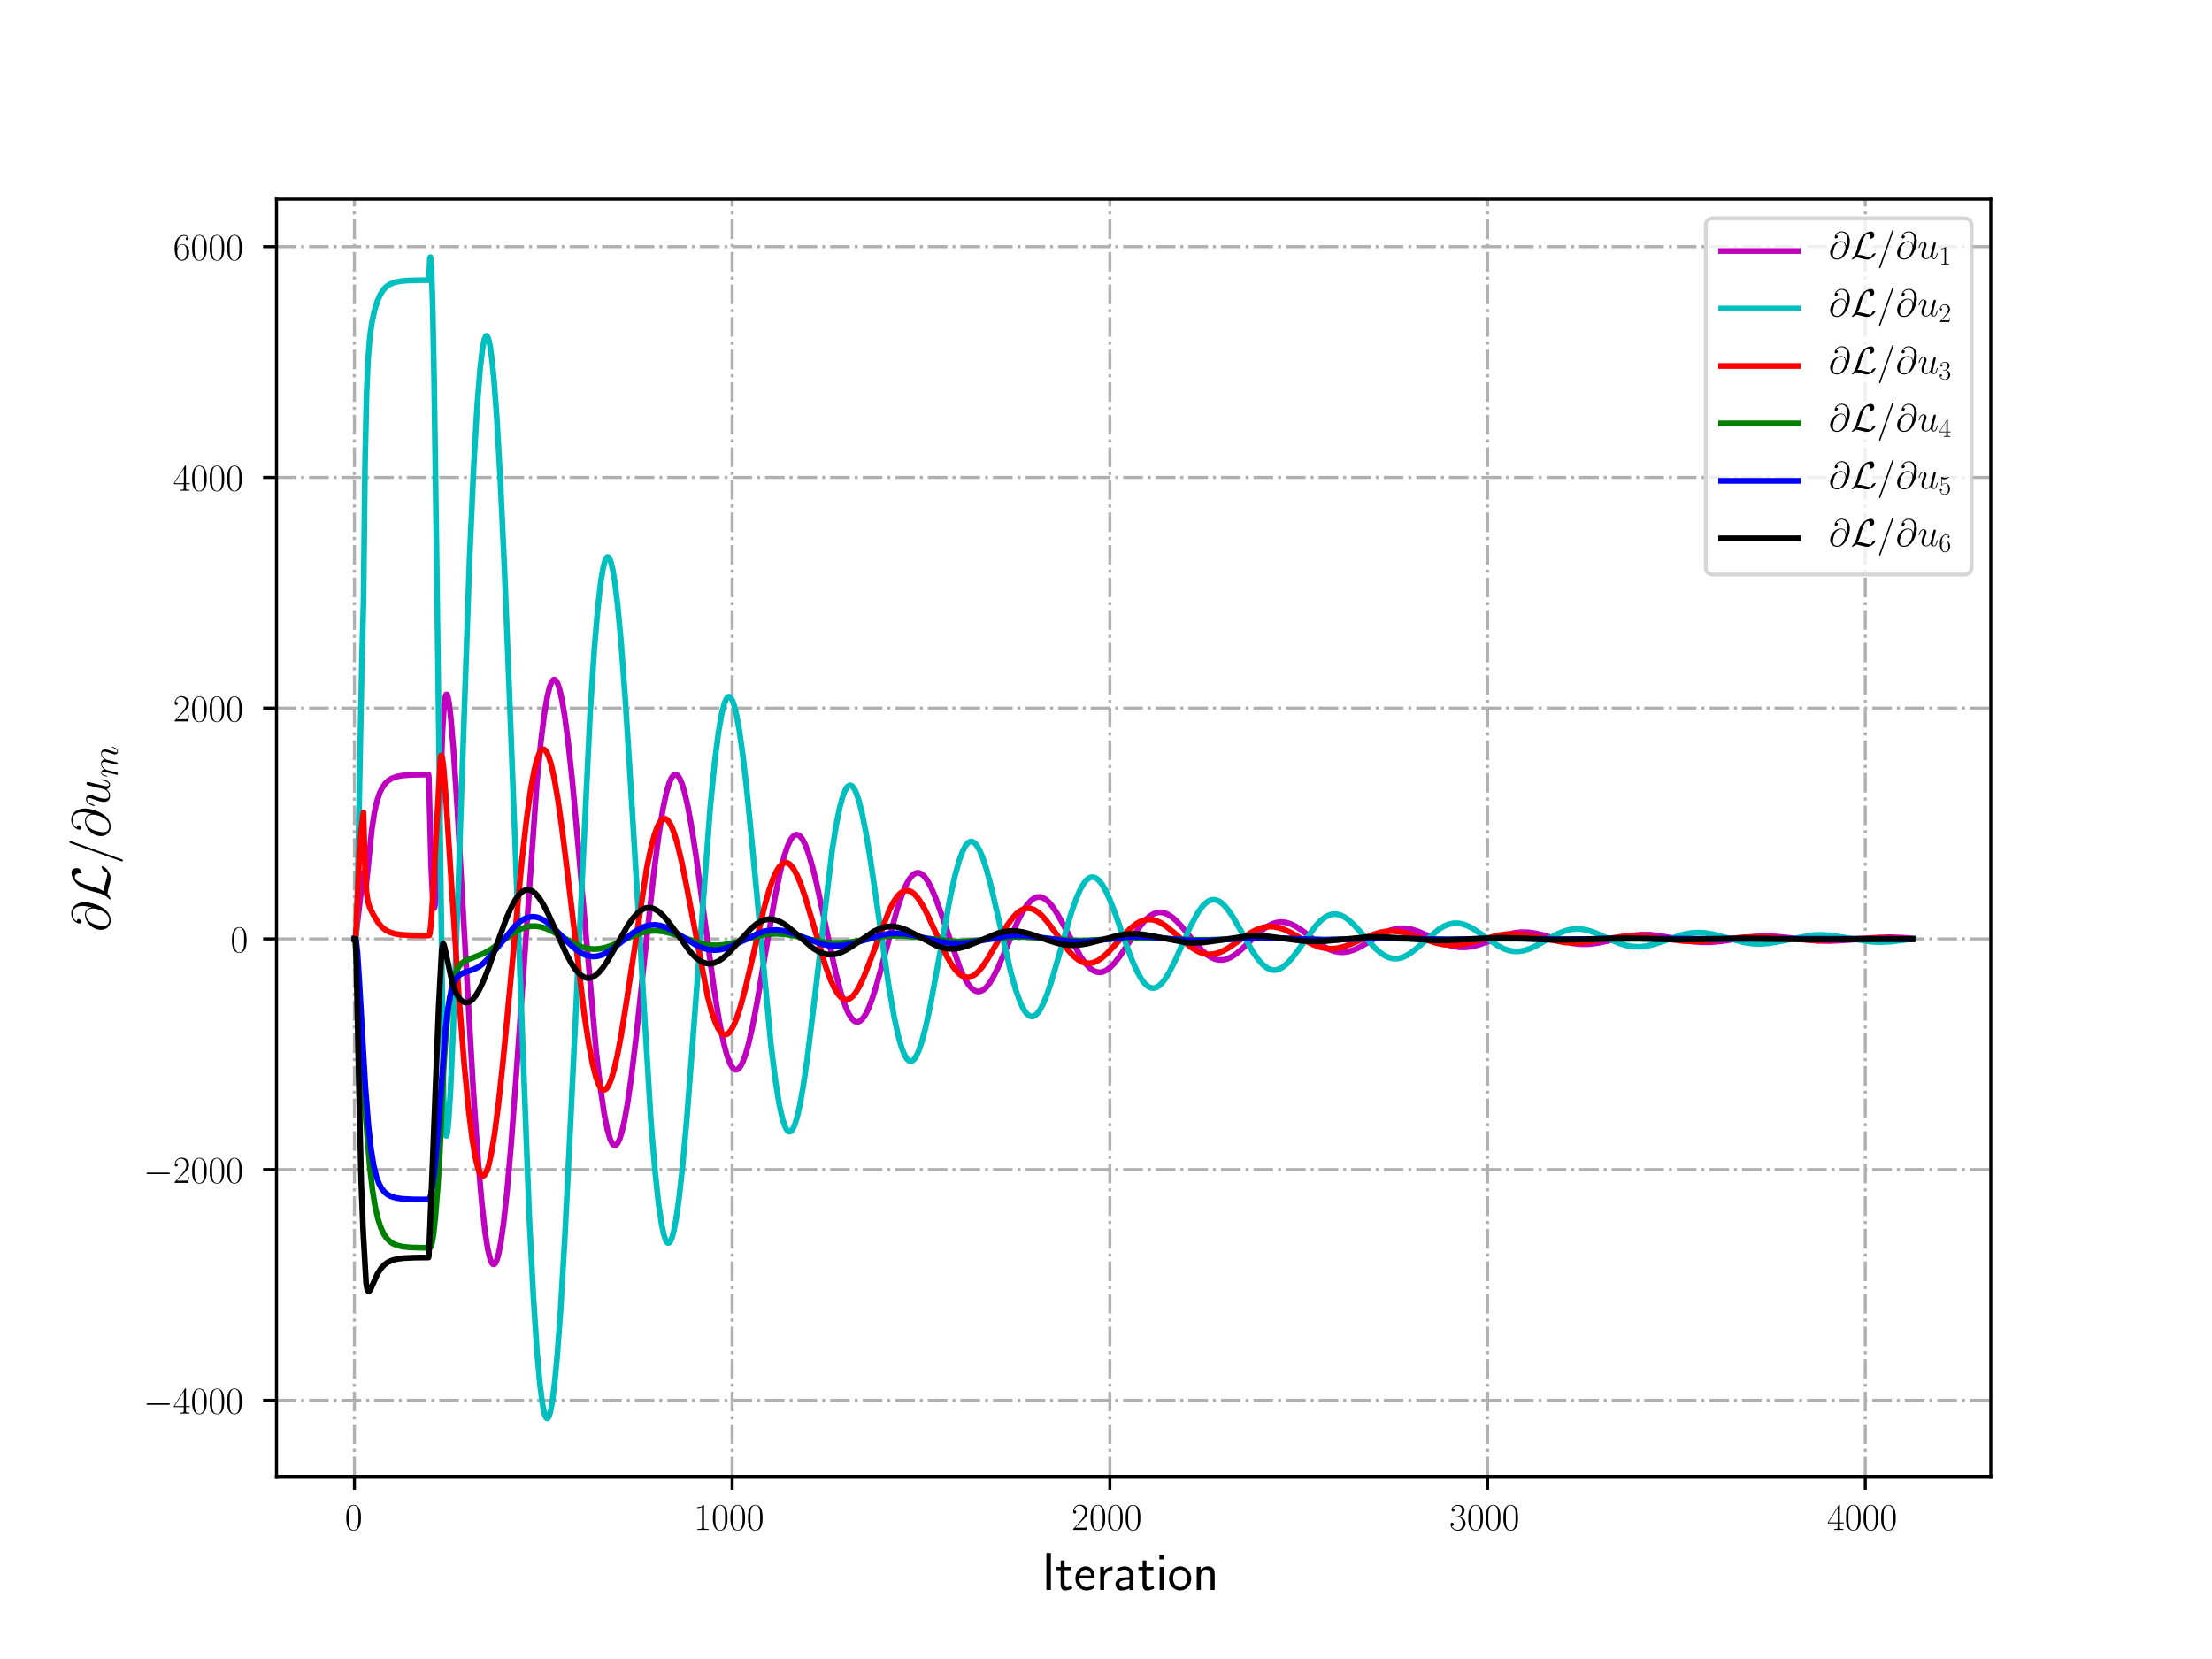 <?xml version="1.0" encoding="utf-8" standalone="no"?>
<!DOCTYPE svg PUBLIC "-//W3C//DTD SVG 1.1//EN"
  "http://www.w3.org/Graphics/SVG/1.1/DTD/svg11.dtd">
<!-- Created with matplotlib (http://matplotlib.org/) -->
<svg height="432pt" version="1.1" viewBox="0 0 576 432" width="576pt" xmlns="http://www.w3.org/2000/svg" xmlns:xlink="http://www.w3.org/1999/xlink">
 <defs>
  <style type="text/css">
*{stroke-linecap:butt;stroke-linejoin:round;}
  </style>
 </defs>
 <g id="figure_1">
  <g id="patch_1">
   <path d="M 0 432 
L 576 432 
L 576 0 
L 0 0 
z
" style="fill:#ffffff;"/>
  </g>
  <g id="axes_1">
   <g id="patch_2">
    <path d="M 72 384.48 
L 518.4 384.48 
L 518.4 51.84 
L 72 51.84 
z
" style="fill:#ffffff;"/>
   </g>
   <g id="matplotlib.axis_1">
    <g id="xtick_1">
     <g id="line2d_1">
      <path clip-path="url(#p5712a70a93)" d="M 92.291 384.48 
L 92.291 51.84 
" style="fill:none;stroke:#b0b0b0;stroke-dasharray:5.12,1.28,0.8,1.28;stroke-dashoffset:0;stroke-width:0.8;"/>
     </g>
     <g id="line2d_2">
      <defs>
       <path d="M 0 0 
L 0 3.5 
" id="mac877d0d52" style="stroke:#000000;stroke-width:0.8;"/>
      </defs>
      <g>
       <use style="stroke:#000000;stroke-width:0.8;" x="92.291" xlink:href="#mac877d0d52" y="384.48"/>
      </g>
     </g>
     <g id="text_1">
      <!-- $0$ -->
      <defs>
       <path d="M 42 31.641 
C 42 37.75 41.906 48.125 37.703 56.109 
C 34 63.109 28.094 65.594 22.906 65.594 
C 18.094 65.594 12 63.406 8.203 56.203 
C 4.203 48.719 3.797 39.438 3.797 31.641 
C 3.797 25.953 3.906 17.281 7 9.672 
C 11.297 -0.609 19 -2 22.906 -2 
C 27.5 -2 34.5 -0.109 38.594 9.375 
C 41.594 16.281 42 24.359 42 31.641 
z
M 22.906 -0.406 
C 16.5 -0.406 12.703 5.078 11.297 12.688 
C 10.203 18.562 10.203 27.156 10.203 32.75 
C 10.203 40.438 10.203 46.828 11.5 52.922 
C 13.406 61.391 19 64 22.906 64 
C 27 64 32.297 61.297 34.203 53.125 
C 35.5 47.438 35.594 40.734 35.594 32.75 
C 35.594 26.25 35.594 18.266 34.406 12.375 
C 32.297 1.484 26.406 -0.406 22.906 -0.406 
z
" id="CMR17-48"/>
      </defs>
      <g transform="translate(89.8 398.398)scale(0.1 -0.1)">
       <use transform="scale(0.996)" xlink:href="#CMR17-48"/>
      </g>
     </g>
    </g>
    <g id="xtick_2">
     <g id="line2d_3">
      <path clip-path="url(#p5712a70a93)" d="M 190.647 384.48 
L 190.647 51.84 
" style="fill:none;stroke:#b0b0b0;stroke-dasharray:5.12,1.28,0.8,1.28;stroke-dashoffset:0;stroke-width:0.8;"/>
     </g>
     <g id="line2d_4">
      <g>
       <use style="stroke:#000000;stroke-width:0.8;" x="190.647" xlink:href="#mac877d0d52" y="384.48"/>
      </g>
     </g>
     <g id="text_2">
      <!-- $1000$ -->
      <defs>
       <path d="M 26.594 63.406 
C 26.594 65.5 26.5 65.5 25.094 65.5 
C 21.203 61.188 15.297 59.797 9.703 59.797 
C 9.406 59.797 8.906 59.797 8.797 59.5 
C 8.703 59.297 8.703 59.094 8.703 57 
C 11.797 57 17 57.594 21 59.984 
L 21 7.203 
C 21 3.688 20.797 2.5 12.203 2.5 
L 9.203 2.5 
L 9.203 0 
C 14 0 19 0 23.797 0 
C 28.594 0 33.594 0 38.406 0 
L 38.406 2.5 
L 35.406 2.5 
C 26.797 2.5 26.594 3.594 26.594 7.156 
z
" id="CMR17-49"/>
      </defs>
      <g transform="translate(180.685 398.398)scale(0.1 -0.1)">
       <use transform="scale(0.996)" xlink:href="#CMR17-49"/>
       <use transform="translate(45.69 0)scale(0.996)" xlink:href="#CMR17-48"/>
       <use transform="translate(91.381 0)scale(0.996)" xlink:href="#CMR17-48"/>
       <use transform="translate(137.071 0)scale(0.996)" xlink:href="#CMR17-48"/>
      </g>
     </g>
    </g>
    <g id="xtick_3">
     <g id="line2d_5">
      <path clip-path="url(#p5712a70a93)" d="M 289.004 384.48 
L 289.004 51.84 
" style="fill:none;stroke:#b0b0b0;stroke-dasharray:5.12,1.28,0.8,1.28;stroke-dashoffset:0;stroke-width:0.8;"/>
     </g>
     <g id="line2d_6">
      <g>
       <use style="stroke:#000000;stroke-width:0.8;" x="289.004" xlink:href="#mac877d0d52" y="384.48"/>
      </g>
     </g>
     <g id="text_3">
      <!-- $2000$ -->
      <defs>
       <path d="M 41.703 15.453 
L 39.906 15.453 
C 38.906 8.375 38.094 7.172 37.703 6.562 
C 37.203 5.766 30 5.766 28.594 5.766 
L 9.406 5.766 
C 13 9.672 20 16.75 28.5 24.953 
C 34.594 30.734 41.703 37.531 41.703 47.422 
C 41.703 59.219 32.297 66 21.797 66 
C 10.797 66 4.094 56.312 4.094 47.344 
C 4.094 43.438 7 42.938 8.203 42.938 
C 9.203 42.938 12.203 43.547 12.203 47.031 
C 12.203 50.109 9.594 51 8.203 51 
C 7.594 51 7 50.906 6.594 50.703 
C 8.5 59.219 14.297 63.406 20.406 63.406 
C 29.094 63.406 34.797 56.516 34.797 47.422 
C 34.797 38.734 29.703 31.25 24 24.75 
L 4.094 2.281 
L 4.094 0 
L 39.297 0 
z
" id="CMR17-50"/>
      </defs>
      <g transform="translate(279.041 398.398)scale(0.1 -0.1)">
       <use transform="scale(0.996)" xlink:href="#CMR17-50"/>
       <use transform="translate(45.69 0)scale(0.996)" xlink:href="#CMR17-48"/>
       <use transform="translate(91.381 0)scale(0.996)" xlink:href="#CMR17-48"/>
       <use transform="translate(137.071 0)scale(0.996)" xlink:href="#CMR17-48"/>
      </g>
     </g>
    </g>
    <g id="xtick_4">
     <g id="line2d_7">
      <path clip-path="url(#p5712a70a93)" d="M 387.36 384.48 
L 387.36 51.84 
" style="fill:none;stroke:#b0b0b0;stroke-dasharray:5.12,1.28,0.8,1.28;stroke-dashoffset:0;stroke-width:0.8;"/>
     </g>
     <g id="line2d_8">
      <g>
       <use style="stroke:#000000;stroke-width:0.8;" x="387.36" xlink:href="#mac877d0d52" y="384.48"/>
      </g>
     </g>
     <g id="text_4">
      <!-- $3000$ -->
      <defs>
       <path d="M 22.094 33.703 
C 31 33.703 34.906 25.969 34.906 17.031 
C 34.906 5 28.5 0.391 22.703 0.391 
C 17.406 0.391 8.797 3.031 6.094 10.828 
C 6.594 10.625 7.094 10.625 7.594 10.625 
C 10 10.625 11.797 12.219 11.797 14.812 
C 11.797 17.703 9.594 19 7.594 19 
C 5.906 19 3.297 18.203 3.297 14.469 
C 3.297 5.234 12.297 -2 22.906 -2 
C 34 -2 42.5 6.719 42.5 16.953 
C 42.5 26.672 34.5 33.703 25 34.797 
C 32.594 36.375 39.906 43.062 39.906 52.016 
C 39.906 59.688 32 65.297 23 65.297 
C 13.906 65.297 5.906 59.828 5.906 52.016 
C 5.906 48.594 8.5 48 9.797 48 
C 11.906 48 13.703 49.297 13.703 51.891 
C 13.703 54.469 11.906 55.766 9.797 55.766 
C 9.406 55.766 8.906 55.766 8.5 55.578 
C 11.406 61.859 19.297 63 22.797 63 
C 26.297 63 32.906 61.328 32.906 51.875 
C 32.906 49.109 32.5 44.188 29.094 39.844 
C 26.094 36 22.703 36 19.406 35.688 
C 18.906 35.688 16.594 35.453 16.203 35.453 
C 15.5 35.359 15.094 35.266 15.094 34.5 
C 15.094 33.797 15.203 33.703 17.203 33.703 
z
" id="CMR17-51"/>
      </defs>
      <g transform="translate(377.397 398.398)scale(0.1 -0.1)">
       <use transform="scale(0.996)" xlink:href="#CMR17-51"/>
       <use transform="translate(45.69 0)scale(0.996)" xlink:href="#CMR17-48"/>
       <use transform="translate(91.381 0)scale(0.996)" xlink:href="#CMR17-48"/>
       <use transform="translate(137.071 0)scale(0.996)" xlink:href="#CMR17-48"/>
      </g>
     </g>
    </g>
    <g id="xtick_5">
     <g id="line2d_9">
      <path clip-path="url(#p5712a70a93)" d="M 485.716 384.48 
L 485.716 51.84 
" style="fill:none;stroke:#b0b0b0;stroke-dasharray:5.12,1.28,0.8,1.28;stroke-dashoffset:0;stroke-width:0.8;"/>
     </g>
     <g id="line2d_10">
      <g>
       <use style="stroke:#000000;stroke-width:0.8;" x="485.716" xlink:href="#mac877d0d52" y="384.48"/>
      </g>
     </g>
     <g id="text_5">
      <!-- $4000$ -->
      <defs>
       <path d="M 33.594 64.406 
C 33.594 66.5 33.5 66.5 31.703 66.5 
L 2 19.594 
L 2 17 
L 27.797 17 
L 27.797 7.141 
C 27.797 3.5 27.594 2.5 20.594 2.5 
L 18.703 2.5 
L 18.703 0 
C 21.906 0 27.297 0 30.703 0 
C 34.094 0 39.5 0 42.703 0 
L 42.703 2.5 
L 40.797 2.5 
C 33.797 2.5 33.594 3.5 33.594 7.141 
L 33.594 17 
L 43.797 17 
L 43.797 19.594 
L 33.594 19.594 
z
M 28.094 57.859 
L 28.094 19.594 
L 4 19.594 
z
" id="CMR17-52"/>
      </defs>
      <g transform="translate(475.754 398.398)scale(0.1 -0.1)">
       <use transform="scale(0.996)" xlink:href="#CMR17-52"/>
       <use transform="translate(45.69 0)scale(0.996)" xlink:href="#CMR17-48"/>
       <use transform="translate(91.381 0)scale(0.996)" xlink:href="#CMR17-48"/>
       <use transform="translate(137.071 0)scale(0.996)" xlink:href="#CMR17-48"/>
      </g>
     </g>
    </g>
    <g id="text_6">
     <!-- Iteration -->
     <defs>
      <path d="M 17.094 69 
L 8.703 69 
L 8.703 0 
L 17.094 0 
z
" id="CMSS17-73"/>
      <path d="M 16.703 37 
L 29.703 37 
L 29.703 42.766 
L 16.703 42.766 
L 16.703 55 
L 9.594 55 
L 9.594 42.766 
L 1.703 42.766 
L 1.703 37 
L 9.406 37 
L 9.406 11.703 
C 9.406 6 10.703 -1 17.297 -1 
C 22.297 -1 26.906 0.391 31.297 2.688 
L 29.703 8.562 
C 27.297 6.469 24.406 5.266 21.297 5.266 
C 16.906 5.266 16.703 10.875 16.703 13.375 
z
" id="CMSS17-116"/>
      <path d="M 39.094 21.516 
C 39.094 24.844 38.906 31.297 35.703 36.641 
C 32.203 42.391 26.5 44 22.203 44 
C 11.797 44 3 34.188 3 21.484 
C 3 9.094 12.094 -1 23.594 -1 
C 28.094 -1 33.594 0.297 38.594 3.875 
C 38.594 4.281 38.406 6.469 38.297 6.562 
C 38.297 6.766 38 9.844 38 10.25 
C 33.203 6.359 27.703 5.078 23.703 5.078 
C 17.297 5.078 10.406 10.422 10.094 21.516 
z
M 10.906 27 
C 12.203 32.562 16.594 37.828 22.203 37.828 
C 23.703 37.828 30.703 37.828 32.5 27 
z
" id="CMSS17-101"/>
      <path d="M 14.906 21.297 
C 14.906 30.703 21.797 37 30.594 37 
L 30.594 43.578 
C 24.203 43.578 18.203 40.391 14.594 35.203 
L 14.594 43.094 
L 7.5 43.094 
L 7.5 0 
L 14.906 0 
z
" id="CMSS17-114"/>
      <path d="M 37.594 27.984 
C 37.594 37.375 30.906 43.875 21.906 43.875 
C 17.5 43.875 12.703 43.078 7.203 39.891 
L 7.797 33.359 
C 10.297 35.125 14.594 38 21.797 38 
C 26.906 38 30 34.062 30 27.844 
L 30 24 
C 14 24 4 19.344 4 11.344 
C 4 7.203 6.5 -1 14.797 -1 
C 16.297 -1 24.406 -1 30.203 3.391 
L 30.203 -0.297 
L 37.594 -0.297 
z
M 30 12.75 
C 30 10.953 30 8.562 27 6.781 
C 24.406 5.078 21.094 5.078 19.703 5.078 
C 14.703 5.078 11.297 7.984 11.297 11.625 
C 11.297 18.922 26.906 18.922 30 18.922 
z
" id="CMSS17-97"/>
      <path d="M 15.297 65.359 
L 6.906 65.359 
L 6.906 57 
L 15.297 57 
z
M 14.797 42.797 
L 7.406 42.797 
L 7.406 0 
L 14.797 0 
z
" id="CMSS17-105"/>
      <path d="M 44.203 21.188 
C 44.203 34 34.703 44 23.5 44 
C 12 44 2.703 33.703 2.703 21.188 
C 2.703 8.5 12.297 -1 23.406 -1 
C 34.797 -1 44.203 8.797 44.203 21.188 
z
M 23.5 5.266 
C 16.406 5.266 10.297 11.078 10.297 22 
C 10.297 33.609 17.406 37.922 23.406 37.922 
C 29.906 37.922 36.594 33.219 36.594 22 
C 36.594 10.672 30.094 5.266 23.5 5.266 
z
" id="CMSS17-111"/>
      <path d="M 40.906 29.328 
C 40.906 35.672 39.406 44 28.094 44 
C 21.703 44 17.5 40.719 14.703 37.328 
L 14.703 43.094 
L 7.406 43.094 
L 7.406 0 
L 15 0 
L 15 24.359 
C 15 30.688 17.406 37.938 24.203 37.938 
C 33 37.938 33.297 32 33.297 28.578 
L 33.297 0 
L 40.906 0 
z
" id="CMSS17-110"/>
     </defs>
     <g transform="translate(271.264 414.022)scale(0.14 -0.14)">
      <use transform="scale(0.996)" xlink:href="#CMSS17-73"/>
      <use transform="translate(25.784 0)scale(0.996)" xlink:href="#CMSS17-116"/>
      <use transform="translate(59.615 0)scale(0.996)" xlink:href="#CMSS17-101"/>
      <use transform="translate(101.254 0)scale(0.996)" xlink:href="#CMSS17-114"/>
      <use transform="translate(133.164 0)scale(0.996)" xlink:href="#CMSS17-97"/>
      <use transform="translate(178.086 0)scale(0.996)" xlink:href="#CMSS17-116"/>
      <use transform="translate(211.918 0)scale(0.996)" xlink:href="#CMSS17-105"/>
      <use transform="translate(234.098 0)scale(0.996)" xlink:href="#CMSS17-111"/>
      <use transform="translate(280.942 0)scale(0.996)" xlink:href="#CMSS17-110"/>
     </g>
    </g>
   </g>
   <g id="matplotlib.axis_2">
    <g id="ytick_1">
     <g id="line2d_11">
      <path clip-path="url(#p5712a70a93)" d="M 72 364.647 
L 518.4 364.647 
" style="fill:none;stroke:#b0b0b0;stroke-dasharray:5.12,1.28,0.8,1.28;stroke-dashoffset:0;stroke-width:0.8;"/>
     </g>
     <g id="line2d_12">
      <defs>
       <path d="M 0 0 
L -3.5 0 
" id="mff1e21b738" style="stroke:#000000;stroke-width:0.8;"/>
      </defs>
      <g>
       <use style="stroke:#000000;stroke-width:0.8;" x="72" xlink:href="#mff1e21b738" y="364.647"/>
      </g>
     </g>
     <g id="text_7">
      <!-- $-4000$ -->
      <defs>
       <path d="M 65.906 23 
C 67.594 23 69.406 23 69.406 25 
C 69.406 27 67.594 27 65.906 27 
L 11.797 27 
C 10.094 27 8.297 27 8.297 25 
C 8.297 23 10.094 23 11.797 23 
z
" id="CMSY10-0"/>
      </defs>
      <g transform="translate(37.326 368.106)scale(0.1 -0.1)">
       <use transform="scale(0.996)" xlink:href="#CMSY10-0"/>
       <use transform="translate(77.487 0)scale(0.996)" xlink:href="#CMR17-52"/>
       <use transform="translate(123.178 0)scale(0.996)" xlink:href="#CMR17-48"/>
       <use transform="translate(168.868 0)scale(0.996)" xlink:href="#CMR17-48"/>
       <use transform="translate(214.559 0)scale(0.996)" xlink:href="#CMR17-48"/>
      </g>
     </g>
    </g>
    <g id="ytick_2">
     <g id="line2d_13">
      <path clip-path="url(#p5712a70a93)" d="M 72 304.565 
L 518.4 304.565 
" style="fill:none;stroke:#b0b0b0;stroke-dasharray:5.12,1.28,0.8,1.28;stroke-dashoffset:0;stroke-width:0.8;"/>
     </g>
     <g id="line2d_14">
      <g>
       <use style="stroke:#000000;stroke-width:0.8;" x="72" xlink:href="#mff1e21b738" y="304.565"/>
      </g>
     </g>
     <g id="text_8">
      <!-- $-2000$ -->
      <g transform="translate(37.326 308.024)scale(0.1 -0.1)">
       <use transform="scale(0.996)" xlink:href="#CMSY10-0"/>
       <use transform="translate(77.487 0)scale(0.996)" xlink:href="#CMR17-50"/>
       <use transform="translate(123.178 0)scale(0.996)" xlink:href="#CMR17-48"/>
       <use transform="translate(168.868 0)scale(0.996)" xlink:href="#CMR17-48"/>
       <use transform="translate(214.559 0)scale(0.996)" xlink:href="#CMR17-48"/>
      </g>
     </g>
    </g>
    <g id="ytick_3">
     <g id="line2d_15">
      <path clip-path="url(#p5712a70a93)" d="M 72 244.483 
L 518.4 244.483 
" style="fill:none;stroke:#b0b0b0;stroke-dasharray:5.12,1.28,0.8,1.28;stroke-dashoffset:0;stroke-width:0.8;"/>
     </g>
     <g id="line2d_16">
      <g>
       <use style="stroke:#000000;stroke-width:0.8;" x="72" xlink:href="#mff1e21b738" y="244.483"/>
      </g>
     </g>
     <g id="text_9">
      <!-- $0$ -->
      <g transform="translate(60.019 247.942)scale(0.1 -0.1)">
       <use transform="scale(0.996)" xlink:href="#CMR17-48"/>
      </g>
     </g>
    </g>
    <g id="ytick_4">
     <g id="line2d_17">
      <path clip-path="url(#p5712a70a93)" d="M 72 184.401 
L 518.4 184.401 
" style="fill:none;stroke:#b0b0b0;stroke-dasharray:5.12,1.28,0.8,1.28;stroke-dashoffset:0;stroke-width:0.8;"/>
     </g>
     <g id="line2d_18">
      <g>
       <use style="stroke:#000000;stroke-width:0.8;" x="72" xlink:href="#mff1e21b738" y="184.401"/>
      </g>
     </g>
     <g id="text_10">
      <!-- $2000$ -->
      <g transform="translate(45.075 187.86)scale(0.1 -0.1)">
       <use transform="scale(0.996)" xlink:href="#CMR17-50"/>
       <use transform="translate(45.69 0)scale(0.996)" xlink:href="#CMR17-48"/>
       <use transform="translate(91.381 0)scale(0.996)" xlink:href="#CMR17-48"/>
       <use transform="translate(137.071 0)scale(0.996)" xlink:href="#CMR17-48"/>
      </g>
     </g>
    </g>
    <g id="ytick_5">
     <g id="line2d_19">
      <path clip-path="url(#p5712a70a93)" d="M 72 124.319 
L 518.4 124.319 
" style="fill:none;stroke:#b0b0b0;stroke-dasharray:5.12,1.28,0.8,1.28;stroke-dashoffset:0;stroke-width:0.8;"/>
     </g>
     <g id="line2d_20">
      <g>
       <use style="stroke:#000000;stroke-width:0.8;" x="72" xlink:href="#mff1e21b738" y="124.319"/>
      </g>
     </g>
     <g id="text_11">
      <!-- $4000$ -->
      <g transform="translate(45.075 127.778)scale(0.1 -0.1)">
       <use transform="scale(0.996)" xlink:href="#CMR17-52"/>
       <use transform="translate(45.69 0)scale(0.996)" xlink:href="#CMR17-48"/>
       <use transform="translate(91.381 0)scale(0.996)" xlink:href="#CMR17-48"/>
       <use transform="translate(137.071 0)scale(0.996)" xlink:href="#CMR17-48"/>
      </g>
     </g>
    </g>
    <g id="ytick_6">
     <g id="line2d_21">
      <path clip-path="url(#p5712a70a93)" d="M 72 64.237 
L 518.4 64.237 
" style="fill:none;stroke:#b0b0b0;stroke-dasharray:5.12,1.28,0.8,1.28;stroke-dashoffset:0;stroke-width:0.8;"/>
     </g>
     <g id="line2d_22">
      <g>
       <use style="stroke:#000000;stroke-width:0.8;" x="72" xlink:href="#mff1e21b738" y="64.237"/>
      </g>
     </g>
     <g id="text_12">
      <!-- $6000$ -->
      <defs>
       <path d="M 10.594 34 
C 10.594 57.656 21.797 63 28.297 63 
C 30.406 63 35.5 62.641 37.5 59 
C 35.906 59 32.906 59 32.906 55.516 
C 32.906 52.828 35.094 51.922 36.5 51.922 
C 37.406 51.922 40.094 52.312 40.094 55.625 
C 40.094 61.781 35.094 65.297 28.203 65.297 
C 16.297 65.297 3.797 52.969 3.797 31 
C 3.797 3.953 15.094 -2 23.094 -2 
C 32.797 -2 42 6.672 42 20.047 
C 42 32.516 33.906 41.594 23.703 41.594 
C 17.594 41.594 13.094 37.609 10.594 30.625 
z
M 23.094 0.391 
C 10.797 0.391 10.797 18.75 10.797 22.438 
C 10.797 29.625 14.203 40 23.5 40 
C 25.203 40 30.094 40 33.406 33.125 
C 35.203 29.219 35.203 25.141 35.203 20.141 
C 35.203 14.75 35.203 10.781 33.094 6.781 
C 30.906 2.672 27.703 0.391 23.094 0.391 
z
" id="CMR17-54"/>
      </defs>
      <g transform="translate(45.075 67.696)scale(0.1 -0.1)">
       <use transform="scale(0.996)" xlink:href="#CMR17-54"/>
       <use transform="translate(45.69 0)scale(0.996)" xlink:href="#CMR17-48"/>
       <use transform="translate(91.381 0)scale(0.996)" xlink:href="#CMR17-48"/>
       <use transform="translate(137.071 0)scale(0.996)" xlink:href="#CMR17-48"/>
      </g>
     </g>
    </g>
    <g id="text_13">
     <!-- $\partial \mathcal{L}/ \partial u_{m}$ -->
     <defs>
      <path d="M 45.406 33.516 
C 44.797 39.125 41.297 45.859 32.297 45.859 
C 18.203 45.859 3.797 31.516 3.797 15.562 
C 3.797 9.438 8 -2.094 21.594 -2.094 
C 45.203 -2.094 55.297 32.297 55.297 46 
C 55.297 60.406 47.203 71.5 34.406 71.5 
C 19.906 71.5 15.594 58.797 15.594 56.094 
C 15.594 55.203 16.203 53 19 53 
C 22.5 53 24 56.203 24 57.906 
C 24 61 20.906 61 19.594 61 
C 23.703 68.406 31.297 69.094 34 69.094 
C 42.797 69.094 48.406 62.109 48.406 50.969 
C 48.406 44.578 46.5 37.188 45.5 33.516 
z
M 21.906 0.594 
C 12.5 0.594 10.906 8.031 10.906 12.25 
C 10.906 16.656 13.703 27 15.203 30.703 
C 16.5 33.719 22.203 43.859 32.594 43.859 
C 41.703 43.859 43.797 35.922 43.797 30.516 
C 43.797 23.078 37.297 0.594 21.906 0.594 
z
" id="CMMI12-64"/>
      <path d="M 18 9.531 
C 23.406 17.984 25.094 24.406 26.406 29.734 
C 29.906 43.594 33.703 55.656 39.906 62.578 
C 41.094 63.906 41.906 64.797 45.094 64.797 
C 52 64.797 52.203 57.875 52.203 56.453 
C 52.203 54.656 51.703 53.234 51.703 52.734 
C 51.703 52.031 52.297 52.031 52.406 52.031 
C 54 52.031 56.703 53.141 59.203 54.953 
C 61 56.359 61.906 57.359 61.906 61.469 
C 61.906 66.891 59.094 71 53.5 71 
C 50.297 71 41.5 70.203 31.703 60.25 
C 23.703 52.016 19 33.938 17.094 26.406 
C 15.297 19.5 14.5 16.375 11.5 10.344 
C 10.797 9.156 8.203 4.734 6.797 3.422 
C 4.094 0.922 3.094 -0.891 3.094 -1.391 
C 3.094 -1.594 3.297 -2 4 -2 
C 4.406 -2 6.5 -1.594 9.094 0.078 
C 10.797 1.062 11 1.25 13.297 3.609 
C 18.297 3.609 21.797 2.703 28.094 0.906 
C 33.203 -0.5 38.297 -2 43.406 -2 
C 51.5 -2 59.703 4.125 62.906 8.531 
C 64.906 11.234 65.5 13.75 65.5 14.047 
C 65.5 14.75 64.906 14.75 64.797 14.75 
C 63.203 14.75 60.797 13.656 59.094 12.438 
C 56.406 10.734 56.203 10.141 55.594 8.422 
C 55.094 6.812 54.5 6.016 54.094 5.406 
C 53.297 4.203 53.203 4.203 51.703 4.203 
C 46.906 4.203 41.906 5.719 35.297 7.516 
C 32.5 8.312 27 9.938 22 9.938 
C 20.703 9.938 19.297 9.828 18 9.531 
z
" id="CMSY10-76"/>
      <path d="M 42.906 71.281 
C 42.906 71.391 43.5 72.906 43.5 73.094 
C 43.5 74.297 42.5 75 41.703 75 
C 41.203 75 40.297 75 39.5 72.797 
L 6 -21.297 
C 6 -21.406 5.406 -22.891 5.406 -23.094 
C 5.406 -24.297 6.406 -25 7.203 -25 
C 7.797 -25 8.703 -24.891 9.406 -22.797 
z
" id="CMMI12-61"/>
      <path d="M 34.094 5.781 
C 35.406 0.203 40.203 -1 42.594 -1 
C 45.797 -1 48.203 1.094 49.797 4.484 
C 51.5 8.078 52.797 13.969 52.797 14.266 
C 52.797 14.766 52.406 15.172 51.797 15.172 
C 50.906 15.172 50.797 14.672 50.406 13.172 
C 48.594 6.281 46.797 1 42.797 1 
C 39.797 1 39.797 4.297 39.797 5.594 
C 39.797 7.891 40.094 8.875 41.094 13.078 
C 41.797 15.766 42.5 18.453 43.094 21.25 
L 47.203 37.516 
C 47.906 40.016 47.906 40.219 47.906 40.516 
C 47.906 42.016 46.703 43.016 45.203 43.016 
C 42.297 43.016 41.594 40.516 41 38.016 
C 40 34.125 34.594 12.672 33.906 9.188 
C 33.797 9.188 29.906 1 22.594 1 
C 17.406 1 16.406 5.484 16.406 9.188 
C 16.406 14.875 19.203 22.844 21.797 29.531 
C 23 32.734 23.5 34.031 23.5 36.016 
C 23.5 40.312 20.406 44 15.594 44 
C 6.406 44 2.703 29.531 2.703 28.734 
C 2.703 28.344 3.094 27.844 3.797 27.844 
C 4.703 27.844 4.797 28.234 5.203 29.625 
C 7.594 38.141 11.5 41.906 15.297 41.906 
C 16.297 41.906 17.906 41.906 17.906 38.719 
C 17.906 36.125 16.797 33.234 15.297 29.438 
C 10.906 17.562 10.406 13.766 10.406 10.781 
C 10.406 0.594 18.094 -1 22.203 -1 
C 28.594 -1 32.094 3.391 34.094 5.781 
z
" id="CMMI12-117"/>
      <path d="M 20.594 29.234 
C 20.797 29.844 23.297 34.828 27 38.016 
C 29.594 40.406 33 42.016 36.906 42.016 
C 40.906 42.016 42.297 39.016 42.297 35.031 
C 42.297 34.422 42.297 32.438 41.094 27.734 
L 38.594 17.469 
C 37.797 14.469 35.906 7.078 35.703 5.984 
C 35.297 4.484 34.703 1.891 34.703 1.5 
C 34.703 0.094 35.797 -1 37.297 -1 
C 40.297 -1 40.797 1.297 41.703 4.891 
L 47.703 28.734 
C 47.906 29.531 53.094 42.016 64.094 42.016 
C 68.094 42.016 69.5 39.016 69.5 35.031 
C 69.5 29.438 65.594 18.562 63.406 12.578 
C 62.5 10.172 62 8.875 62 7.078 
C 62 2.594 65.094 -1 69.906 -1 
C 79.203 -1 82.703 13.672 82.703 14.266 
C 82.703 14.766 82.297 15.172 81.703 15.172 
C 80.797 15.172 80.703 14.875 80.203 13.172 
C 77.906 5.188 74.203 1 70.203 1 
C 69.203 1 67.594 1 67.594 4.203 
C 67.594 6.812 68.797 10 69.203 11.094 
C 71 15.906 75.5 27.703 75.5 33.516 
C 75.5 39.5 72 44 64.406 44 
C 57.703 44 52.297 40.219 48.297 34.328 
C 48 39.719 44.703 44 37.203 44 
C 28.297 44 23.594 37.734 21.797 35.234 
C 21.5 40.906 17.406 44 13 44 
C 10.094 44 7.797 42.609 5.906 38.812 
C 4.094 35.219 2.703 29.141 2.703 28.734 
C 2.703 28.344 3.094 27.844 3.797 27.844 
C 4.594 27.844 4.703 27.938 5.297 30.234 
C 6.797 36.125 8.703 42.016 12.703 42.016 
C 15 42.016 15.797 40.406 15.797 37.422 
C 15.797 35.219 14.797 31.328 14.094 28.234 
L 11.297 17.469 
C 10.906 15.562 9.797 11.078 9.297 9.281 
C 8.594 6.688 7.5 2 7.5 1.5 
C 7.5 0.094 8.594 -1 10.094 -1 
C 11.297 -1 12.703 -0.406 13.5 1.094 
C 13.703 1.594 14.594 5.094 15.094 7.078 
L 17.297 16.062 
z
" id="CMMI12-109"/>
     </defs>
     <g transform="translate(30.614 242.659)rotate(-90)scale(0.14 -0.14)">
      <use transform="translate(0 14.944)scale(0.996)" xlink:href="#CMMI12-64"/>
      <use transform="translate(56.916 14.944)scale(0.996)" xlink:href="#CMSY10-76"/>
      <use transform="translate(125.63 14.944)scale(0.996)" xlink:href="#CMMI12-61"/>
      <use transform="translate(174.405 14.944)scale(0.996)" xlink:href="#CMMI12-64"/>
      <use transform="translate(231.321 14.944)scale(0.996)" xlink:href="#CMMI12-117"/>
      <use transform="translate(286.841 0)scale(0.697)" xlink:href="#CMMI12-109"/>
     </g>
    </g>
   </g>
   <g id="line2d_23">
    <path clip-path="url(#p5712a70a93)" d="M 92.291 244.483 
L 92.586 244.483 
L 92.881 241.899 
L 93.668 235.175 
L 94.651 227.181 
L 94.947 231.308 
L 95.045 231.605 
L 95.143 231.525 
L 95.34 230.54 
L 95.733 226.814 
L 96.815 216.034 
L 97.504 211.516 
L 98.192 208.5 
L 98.881 206.466 
L 99.569 205.066 
L 100.356 203.974 
L 101.143 203.239 
L 102.127 202.644 
L 103.307 202.223 
L 104.782 201.946 
L 107.044 201.771 
L 111.569 201.693 
L 111.667 202.418 
L 112.257 225.286 
L 112.651 233.569 
L 112.946 236.192 
L 113.044 236.437 
L 113.142 236.386 
L 113.339 235.444 
L 113.634 232.114 
L 114.028 224.594 
L 114.618 208.162 
L 115.208 190.741 
L 115.601 184.357 
L 115.995 181.362 
L 116.191 180.837 
L 116.388 180.843 
L 116.585 181.309 
L 116.88 182.748 
L 117.372 186.754 
L 118.06 194.881 
L 119.044 209.833 
L 120.716 239.575 
L 123.175 282.819 
L 124.453 301.472 
L 125.437 312.981 
L 126.322 320.868 
L 127.011 325.254 
L 127.601 327.747 
L 128.093 328.919 
L 128.388 329.227 
L 128.683 329.239 
L 128.978 328.959 
L 129.371 328.137 
L 129.863 326.402 
L 130.453 323.322 
L 131.142 318.429 
L 132.027 310.27 
L 133.109 297.864 
L 134.486 279.188 
L 139.797 203.875 
L 140.879 192.846 
L 141.764 185.817 
L 142.551 181.228 
L 143.141 178.863 
L 143.633 177.61 
L 144.026 177.082 
L 144.321 176.961 
L 144.616 177.074 
L 144.912 177.419 
L 145.305 178.235 
L 145.797 179.811 
L 146.387 182.487 
L 147.075 186.625 
L 147.961 193.397 
L 149.043 203.549 
L 150.518 219.794 
L 155.239 273.715 
L 156.419 283.856 
L 157.403 290.429 
L 158.19 294.309 
L 158.878 296.638 
L 159.37 297.678 
L 159.763 298.133 
L 160.157 298.254 
L 160.452 298.127 
L 160.845 297.672 
L 161.337 296.652 
L 161.927 294.791 
L 162.616 291.789 
L 163.403 287.352 
L 164.386 280.497 
L 165.665 269.881 
L 167.73 250.476 
L 170.189 227.835 
L 171.566 217.216 
L 172.648 210.541 
L 173.533 206.38 
L 174.222 204.022 
L 174.812 202.639 
L 175.304 201.943 
L 175.697 201.687 
L 176.09 201.696 
L 176.484 201.967 
L 176.976 202.667 
L 177.566 204.022 
L 178.254 206.273 
L 179.041 209.662 
L 180.025 214.971 
L 181.303 223.282 
L 183.172 237.14 
L 185.926 257.471 
L 187.303 265.976 
L 188.385 271.34 
L 189.27 274.699 
L 190.057 276.835 
L 190.647 277.89 
L 191.139 278.405 
L 191.532 278.578 
L 191.926 278.539 
L 192.319 278.293 
L 192.811 277.698 
L 193.401 276.576 
L 194.09 274.736 
L 194.877 271.989 
L 195.86 267.71 
L 197.139 261.042 
L 199.106 249.375 
L 201.761 233.828 
L 203.138 227.11 
L 204.22 222.895 
L 205.106 220.271 
L 205.892 218.618 
L 206.483 217.815 
L 206.974 217.437 
L 207.466 217.322 
L 207.958 217.469 
L 208.45 217.872 
L 209.04 218.684 
L 209.728 220.06 
L 210.515 222.155 
L 211.499 225.465 
L 212.679 230.251 
L 214.449 238.482 
L 217.597 253.215 
L 218.974 258.52 
L 220.056 261.832 
L 220.941 263.88 
L 221.728 265.158 
L 222.416 265.84 
L 223.006 266.096 
L 223.498 266.079 
L 223.99 265.855 
L 224.58 265.322 
L 225.269 264.351 
L 226.056 262.811 
L 227.039 260.314 
L 228.219 256.629 
L 229.891 250.549 
L 233.629 236.684 
L 234.908 232.882 
L 235.989 230.342 
L 236.875 228.8 
L 237.662 227.866 
L 238.35 227.397 
L 238.94 227.257 
L 239.53 227.356 
L 240.12 227.689 
L 240.809 228.362 
L 241.596 229.481 
L 242.481 231.145 
L 243.563 233.672 
L 245.038 237.761 
L 250.054 252.306 
L 251.235 254.818 
L 252.218 256.422 
L 253.103 257.441 
L 253.989 258.036 
L 254.677 258.2 
L 255.366 258.104 
L 256.054 257.757 
L 256.841 257.065 
L 257.726 255.94 
L 258.71 254.312 
L 259.988 251.72 
L 261.857 247.328 
L 265.005 239.911 
L 266.382 237.262 
L 267.464 235.619 
L 268.447 234.519 
L 269.234 233.933 
L 270.021 233.617 
L 270.709 233.563 
L 271.398 233.714 
L 272.185 234.129 
L 273.07 234.885 
L 274.053 236.048 
L 275.234 237.816 
L 276.807 240.624 
L 281.43 249.172 
L 282.709 250.942 
L 283.791 252.071 
L 284.774 252.767 
L 285.659 253.108 
L 286.446 253.181 
L 287.233 253.041 
L 288.118 252.639 
L 289.102 251.911 
L 290.184 250.81 
L 291.561 249.048 
L 293.528 246.106 
L 296.577 241.559 
L 298.052 239.778 
L 299.233 238.687 
L 300.315 237.995 
L 301.298 237.642 
L 302.183 237.554 
L 303.069 237.682 
L 304.052 238.065 
L 305.134 238.753 
L 306.314 239.777 
L 307.79 241.36 
L 310.052 244.116 
L 312.806 247.28 
L 314.183 248.517 
L 315.363 249.305 
L 316.445 249.775 
L 317.429 249.98 
L 318.412 249.97 
L 319.494 249.72 
L 320.576 249.238 
L 321.855 248.41 
L 323.428 247.097 
L 326.182 244.429 
L 328.444 242.368 
L 330.018 241.234 
L 331.297 240.576 
L 332.477 240.21 
L 333.657 240.088 
L 334.838 240.209 
L 336.018 240.558 
L 337.395 241.218 
L 338.969 242.231 
L 341.526 244.187 
L 344.181 246.141 
L 345.854 247.098 
L 347.23 247.644 
L 348.509 247.924 
L 349.788 247.974 
L 351.066 247.801 
L 352.443 247.386 
L 354.017 246.672 
L 356.181 245.42 
L 360.312 242.983 
L 361.984 242.27 
L 363.459 241.866 
L 364.836 241.703 
L 366.213 241.751 
L 367.689 242.023 
L 369.361 242.566 
L 371.525 243.525 
L 376.541 245.85 
L 378.311 246.386 
L 379.983 246.658 
L 381.557 246.688 
L 383.229 246.488 
L 385.098 246.022 
L 387.458 245.186 
L 392.474 243.349 
L 394.442 242.905 
L 396.212 242.726 
L 397.982 242.767 
L 399.851 243.032 
L 402.113 243.587 
L 409.687 245.663 
L 411.752 245.873 
L 413.719 245.852 
L 415.883 245.598 
L 418.539 245.044 
L 424.932 243.616 
L 427.293 243.385 
L 429.555 243.395 
L 432.014 243.644 
L 435.259 244.221 
L 440.374 245.132 
L 443.03 245.356 
L 445.488 245.342 
L 448.242 245.098 
L 452.57 244.447 
L 456.603 243.922 
L 459.455 243.774 
L 462.307 243.852 
L 465.75 244.185 
L 473.225 244.983 
L 476.372 245.043 
L 479.716 244.879 
L 491.913 244.034 
L 495.65 244.177 
L 498.109 244.357 
L 498.109 244.357 
" style="fill:none;stroke:#bf00bf;stroke-linecap:square;stroke-width:1.5;"/>
   </g>
   <g id="line2d_24">
    <path clip-path="url(#p5712a70a93)" d="M 92.291 244.483 
L 92.389 244.483 
L 92.488 244.483 
L 92.586 245.797 
L 92.684 245.61 
L 92.881 241.097 
L 93.274 221.882 
L 94.258 171.204 
L 94.651 156.964 
L 95.045 121.2 
L 95.438 103.045 
L 95.832 93.699 
L 96.324 87.601 
L 96.815 84.102 
L 97.504 80.899 
L 98.291 78.377 
L 99.077 76.622 
L 99.864 75.419 
L 100.651 74.606 
L 101.536 74.005 
L 102.618 73.558 
L 103.995 73.249 
L 105.962 73.054 
L 109.602 72.955 
L 111.569 72.943 
L 111.667 72.58 
L 111.962 67.403 
L 112.061 66.96 
L 112.159 67.247 
L 112.356 69.974 
L 112.651 79.05 
L 113.044 99.007 
L 113.634 141.229 
L 115.503 285.651 
L 115.896 293.912 
L 116.191 295.771 
L 116.29 295.774 
L 116.487 295.022 
L 116.782 292.312 
L 117.273 284.599 
L 117.962 269.239 
L 119.044 239.131 
L 122.29 145.18 
L 123.372 120.985 
L 124.257 105.646 
L 125.044 95.787 
L 125.634 90.856 
L 126.125 88.398 
L 126.519 87.518 
L 126.716 87.44 
L 126.912 87.601 
L 127.207 88.29 
L 127.601 90.031 
L 128.093 93.5 
L 128.683 99.491 
L 129.371 108.851 
L 130.256 124.291 
L 131.338 147.578 
L 132.715 182.406 
L 137.83 317.106 
L 138.912 338.001 
L 139.797 351.466 
L 140.584 360.395 
L 141.272 365.732 
L 141.764 368.094 
L 142.158 369.108 
L 142.453 369.36 
L 142.649 369.287 
L 142.944 368.818 
L 143.338 367.532 
L 143.83 364.887 
L 144.42 360.246 
L 145.108 352.927 
L 145.993 340.78 
L 147.075 322.379 
L 148.452 294.763 
L 153.665 185.661 
L 154.747 169.216 
L 155.632 158.676 
L 156.419 151.74 
L 157.009 148.118 
L 157.501 146.157 
L 157.895 145.286 
L 158.19 145.039 
L 158.386 145.066 
L 158.681 145.393 
L 159.075 146.356 
L 159.567 148.388 
L 160.157 152 
L 160.845 157.737 
L 161.73 167.305 
L 162.812 181.855 
L 164.189 203.76 
L 169.501 292.105 
L 170.583 305.044 
L 171.468 313.291 
L 172.255 318.676 
L 172.845 321.452 
L 173.337 322.922 
L 173.73 323.543 
L 174.025 323.686 
L 174.32 323.553 
L 174.615 323.149 
L 175.009 322.194 
L 175.5 320.346 
L 176.09 317.209 
L 176.779 312.356 
L 177.664 304.413 
L 178.746 292.508 
L 180.221 273.454 
L 184.943 210.202 
L 186.123 198.305 
L 187.106 190.594 
L 187.893 186.042 
L 188.582 183.308 
L 189.074 182.087 
L 189.467 181.553 
L 189.762 181.409 
L 190.057 181.485 
L 190.352 181.777 
L 190.746 182.5 
L 191.237 183.925 
L 191.828 186.37 
L 192.516 190.177 
L 193.401 196.438 
L 194.483 205.855 
L 195.958 220.974 
L 200.778 272.299 
L 201.958 281.669 
L 202.942 287.708 
L 203.729 291.245 
L 204.417 293.342 
L 204.909 294.257 
L 205.302 294.636 
L 205.696 294.704 
L 206.089 294.463 
L 206.483 293.918 
L 206.974 292.82 
L 207.565 290.915 
L 208.253 287.93 
L 209.138 282.996 
L 210.22 275.548 
L 211.597 264.399 
L 216.712 221.246 
L 217.794 214.546 
L 218.679 210.228 
L 219.466 207.362 
L 220.154 205.648 
L 220.744 204.783 
L 221.138 204.518 
L 221.531 204.5 
L 221.925 204.728 
L 222.416 205.352 
L 223.006 206.581 
L 223.695 208.646 
L 224.482 211.772 
L 225.465 216.688 
L 226.646 223.774 
L 228.416 235.925 
L 231.465 256.976 
L 232.842 264.857 
L 233.924 269.803 
L 234.809 272.881 
L 235.596 274.821 
L 236.186 275.763 
L 236.678 276.207 
L 237.17 276.342 
L 237.563 276.229 
L 238.055 275.816 
L 238.645 274.934 
L 239.334 273.396 
L 240.12 271.016 
L 241.104 267.219 
L 242.284 261.681 
L 243.956 252.641 
L 247.399 233.76 
L 248.677 228.021 
L 249.759 224.135 
L 250.645 221.732 
L 251.431 220.233 
L 252.022 219.517 
L 252.513 219.192 
L 252.907 219.11 
L 253.103 219.128 
L 253.792 219.494 
L 254.382 220.174 
L 255.071 221.374 
L 255.857 223.243 
L 256.841 226.24 
L 258.021 230.625 
L 259.693 237.806 
L 263.234 253.249 
L 264.513 257.779 
L 265.595 260.831 
L 266.48 262.707 
L 267.267 263.864 
L 267.955 264.469 
L 268.545 264.681 
L 269.037 264.642 
L 269.627 264.342 
L 270.217 263.775 
L 270.906 262.791 
L 271.693 261.272 
L 272.676 258.854 
L 273.857 255.333 
L 275.627 249.239 
L 278.873 237.933 
L 280.25 233.996 
L 281.332 231.542 
L 282.217 230.027 
L 283.004 229.085 
L 283.692 228.586 
L 284.282 228.402 
L 284.873 228.442 
L 285.463 228.702 
L 286.151 229.274 
L 286.938 230.26 
L 287.823 231.754 
L 288.905 234.055 
L 290.282 237.554 
L 292.938 245.095 
L 294.905 250.327 
L 296.184 253.148 
L 297.265 255.029 
L 298.151 256.169 
L 298.938 256.857 
L 299.626 257.2 
L 300.315 257.298 
L 301.003 257.154 
L 301.692 256.777 
L 302.478 256.075 
L 303.364 254.968 
L 304.445 253.22 
L 305.822 250.508 
L 307.986 245.656 
L 310.052 241.09 
L 312.019 237.492 
L 313.101 236.015 
L 314.084 235.047 
L 314.871 234.549 
L 315.658 234.304 
L 316.445 234.312 
L 317.232 234.568 
L 318.019 235.059 
L 318.904 235.872 
L 319.986 237.194 
L 321.264 239.127 
L 323.133 242.398 
L 326.281 247.912 
L 327.658 249.877 
L 328.838 251.189 
L 329.821 251.972 
L 330.707 252.416 
L 331.592 252.604 
L 332.379 252.558 
L 333.264 252.272 
L 334.149 251.755 
L 335.231 250.838 
L 336.51 249.422 
L 338.182 247.19 
L 342.608 241.088 
L 343.985 239.662 
L 345.165 238.765 
L 346.149 238.276 
L 347.132 238.036 
L 348.017 238.034 
L 349.001 238.265 
L 349.984 238.725 
L 351.165 239.546 
L 352.542 240.803 
L 354.411 242.841 
L 358.05 246.869 
L 359.525 248.148 
L 360.804 248.967 
L 361.886 249.414 
L 362.968 249.623 
L 364.049 249.589 
L 365.131 249.323 
L 366.312 248.791 
L 367.689 247.9 
L 369.361 246.534 
L 374.77 241.902 
L 376.147 241.106 
L 377.426 240.618 
L 378.606 240.4 
L 379.786 240.412 
L 380.967 240.645 
L 382.245 241.122 
L 383.721 241.914 
L 385.688 243.241 
L 390.015 246.242 
L 391.589 247.037 
L 392.966 247.505 
L 394.245 247.724 
L 395.523 247.728 
L 396.9 247.503 
L 398.376 247.025 
L 400.146 246.201 
L 402.999 244.578 
L 405.753 243.1 
L 407.523 242.397 
L 409.097 242.011 
L 410.572 241.88 
L 412.047 241.973 
L 413.621 242.301 
L 415.49 242.938 
L 418.145 244.114 
L 421.588 245.605 
L 423.555 246.207 
L 425.227 246.493 
L 426.899 246.549 
L 428.571 246.38 
L 430.44 245.96 
L 432.899 245.154 
L 438.013 243.409 
L 440.079 242.986 
L 441.948 242.834 
L 443.816 242.911 
L 445.882 243.234 
L 448.439 243.88 
L 454.242 245.428 
L 456.406 245.729 
L 458.471 245.793 
L 460.635 245.627 
L 463.094 245.208 
L 471.651 243.532 
L 474.012 243.436 
L 476.372 243.568 
L 479.225 243.965 
L 487.192 245.222 
L 489.749 245.317 
L 492.404 245.191 
L 495.749 244.79 
L 498.011 244.456 
L 498.011 244.456 
" style="fill:none;stroke:#00bfbf;stroke-linecap:square;stroke-width:1.5;"/>
   </g>
   <g id="line2d_25">
    <path clip-path="url(#p5712a70a93)" d="M 92.291 244.483 
L 92.586 244.483 
L 92.783 240.785 
L 93.57 222.489 
L 94.061 215.98 
L 94.553 212.107 
L 94.651 211.579 
L 95.045 226.349 
L 95.438 232.352 
L 95.832 234.879 
L 96.324 236.398 
L 97.209 238.176 
L 98.389 240.128 
L 99.373 241.319 
L 100.356 242.136 
L 101.438 242.715 
L 102.717 243.119 
L 104.389 243.389 
L 106.946 243.546 
L 111.765 243.592 
L 111.962 242.951 
L 112.257 240.293 
L 112.749 232.518 
L 114.716 197.018 
L 114.913 196.721 
L 115.011 196.809 
L 115.208 197.557 
L 115.503 199.92 
L 116.093 207.354 
L 117.568 230.429 
L 119.536 259.967 
L 120.913 277.459 
L 121.995 288.678 
L 122.978 296.635 
L 123.765 301.331 
L 124.453 304.169 
L 124.945 305.457 
L 125.339 306.044 
L 125.732 306.238 
L 126.027 306.129 
L 126.421 305.648 
L 126.814 304.793 
L 127.306 303.211 
L 127.994 300.087 
L 128.781 295.315 
L 129.765 287.766 
L 130.945 276.843 
L 132.715 258.054 
L 135.863 224.438 
L 137.141 213.123 
L 138.223 205.406 
L 139.109 200.587 
L 139.797 197.853 
L 140.387 196.244 
L 140.879 195.43 
L 141.272 195.125 
L 141.666 195.127 
L 142.059 195.431 
L 142.453 196.032 
L 142.944 197.191 
L 143.535 199.155 
L 144.321 202.684 
L 145.207 207.769 
L 146.289 215.323 
L 147.764 227.317 
L 152.19 264.523 
L 153.37 272.203 
L 154.354 277.269 
L 155.141 280.331 
L 155.829 282.238 
L 156.419 283.283 
L 156.911 283.733 
L 157.304 283.817 
L 157.698 283.66 
L 158.091 283.264 
L 158.583 282.442 
L 159.173 280.992 
L 159.862 278.7 
L 160.747 274.89 
L 161.829 269.109 
L 163.206 260.423 
L 168.419 226.034 
L 169.501 220.838 
L 170.386 217.503 
L 171.173 215.304 
L 171.861 214.002 
L 172.451 213.359 
L 172.943 213.159 
L 173.337 213.217 
L 173.828 213.557 
L 174.32 214.189 
L 174.91 215.316 
L 175.599 217.113 
L 176.484 220.114 
L 177.566 224.685 
L 178.943 231.575 
L 184.254 259.421 
L 185.336 263.509 
L 186.221 266.119 
L 187.008 267.827 
L 187.697 268.824 
L 188.287 269.301 
L 188.778 269.432 
L 189.27 269.322 
L 189.762 268.976 
L 190.352 268.259 
L 191.041 267.027 
L 191.828 265.134 
L 192.811 262.128 
L 193.991 257.763 
L 195.762 250.226 
L 199.008 236.283 
L 200.286 231.754 
L 201.368 228.675 
L 202.253 226.76 
L 203.04 225.554 
L 203.729 224.9 
L 204.319 224.64 
L 204.811 224.636 
L 205.401 224.88 
L 205.991 225.39 
L 206.679 226.306 
L 207.466 227.743 
L 208.45 230.062 
L 209.63 233.471 
L 211.302 239.074 
L 214.941 251.49 
L 216.22 255.012 
L 217.302 257.375 
L 218.187 258.819 
L 218.974 259.702 
L 219.662 260.155 
L 220.252 260.303 
L 220.843 260.231 
L 221.433 259.944 
L 222.121 259.347 
L 222.908 258.341 
L 223.793 256.834 
L 224.875 254.535 
L 226.351 250.798 
L 231.563 236.985 
L 232.744 234.745 
L 233.727 233.337 
L 234.613 232.464 
L 235.399 232.016 
L 236.088 231.882 
L 236.776 231.985 
L 237.465 232.32 
L 238.252 232.972 
L 239.137 234.022 
L 240.219 235.701 
L 241.497 238.129 
L 243.465 242.417 
L 246.317 248.582 
L 247.694 251.034 
L 248.776 252.562 
L 249.759 253.591 
L 250.645 254.198 
L 251.431 254.473 
L 252.218 254.5 
L 253.005 254.281 
L 253.89 253.757 
L 254.776 252.961 
L 255.857 251.665 
L 257.136 249.767 
L 259.005 246.553 
L 262.152 241.129 
L 263.529 239.193 
L 264.71 237.899 
L 265.693 237.126 
L 266.578 236.687 
L 267.464 236.498 
L 268.349 236.56 
L 269.234 236.864 
L 270.217 237.467 
L 271.299 238.416 
L 272.578 239.853 
L 274.348 242.219 
L 278.184 247.463 
L 279.561 248.944 
L 280.742 249.908 
L 281.824 250.505 
L 282.807 250.793 
L 283.791 250.834 
L 284.774 250.634 
L 285.758 250.205 
L 286.84 249.499 
L 288.118 248.399 
L 289.889 246.551 
L 294.315 241.782 
L 295.692 240.675 
L 296.872 239.982 
L 297.954 239.582 
L 299.036 239.418 
L 300.118 239.491 
L 301.2 239.79 
L 302.38 240.35 
L 303.757 241.26 
L 305.527 242.714 
L 310.052 246.605 
L 312.117 247.844 
L 313.396 248.307 
L 314.576 248.504 
L 315.756 248.476 
L 316.937 248.232 
L 318.215 247.748 
L 319.789 246.896 
L 321.953 245.431 
L 325.69 242.874 
L 327.363 242.017 
L 328.838 241.514 
L 330.215 241.289 
L 331.493 241.299 
L 332.87 241.535 
L 334.346 242.017 
L 336.116 242.839 
L 339.264 244.607 
L 341.821 245.926 
L 343.591 246.591 
L 345.165 246.942 
L 346.64 247.043 
L 348.116 246.924 
L 349.689 246.577 
L 351.558 245.929 
L 354.509 244.626 
L 357.558 243.348 
L 359.525 242.768 
L 361.197 242.498 
L 362.869 242.455 
L 364.541 242.632 
L 366.41 243.055 
L 368.869 243.854 
L 373.885 245.536 
L 375.951 245.953 
L 377.819 246.104 
L 379.688 246.03 
L 381.754 245.713 
L 384.311 245.078 
L 390.114 243.555 
L 392.278 243.258 
L 394.343 243.195 
L 396.507 243.356 
L 399.064 243.788 
L 407.425 245.408 
L 409.785 245.513 
L 412.146 245.393 
L 414.998 245.01 
L 423.162 243.749 
L 425.817 243.665 
L 428.571 243.812 
L 432.112 244.249 
L 438.112 245.01 
L 441.062 245.136 
L 444.013 245.041 
L 447.849 244.674 
L 454.341 244.037 
L 457.685 243.967 
L 461.225 244.13 
L 473.127 244.896 
L 477.061 244.761 
L 489.159 244.155 
L 493.683 244.303 
L 497.912 244.545 
L 497.912 244.545 
" style="fill:none;stroke:#ff0000;stroke-linecap:square;stroke-width:1.5;"/>
   </g>
   <g id="line2d_26">
    <path clip-path="url(#p5712a70a93)" d="M 92.291 244.483 
L 92.389 244.483 
L 92.488 244.483 
L 92.684 247.859 
L 93.766 273.01 
L 94.356 280.956 
L 95.537 294.702 
L 96.324 304.188 
L 97.012 310.064 
L 97.701 314.264 
L 98.389 317.283 
L 99.077 319.455 
L 99.864 321.2 
L 100.651 322.394 
L 101.438 323.208 
L 102.323 323.819 
L 103.405 324.282 
L 104.782 324.608 
L 106.749 324.817 
L 110.192 324.923 
L 111.962 324.876 
L 112.159 324.657 
L 112.454 323.862 
L 112.847 321.729 
L 113.339 317.312 
L 114.028 308.537 
L 114.519 300.539 
L 115.405 280.053 
L 116.093 269.556 
L 116.782 262.526 
L 117.47 257.874 
L 118.159 254.838 
L 118.847 252.881 
L 119.536 251.63 
L 120.224 250.831 
L 121.011 250.256 
L 122.093 249.769 
L 126.125 248.212 
L 127.896 247.146 
L 130.256 245.426 
L 133.699 242.936 
L 135.371 242.01 
L 136.846 241.451 
L 138.125 241.192 
L 139.404 241.152 
L 140.682 241.326 
L 142.059 241.73 
L 143.731 242.468 
L 145.993 243.737 
L 149.829 245.895 
L 151.6 246.614 
L 153.173 247.01 
L 154.649 247.145 
L 156.124 247.05 
L 157.698 246.715 
L 159.468 246.104 
L 162.026 244.956 
L 165.665 243.337 
L 167.533 242.745 
L 169.206 242.439 
L 170.779 242.365 
L 172.451 242.511 
L 174.32 242.917 
L 176.582 243.651 
L 182.484 245.682 
L 184.451 246.053 
L 186.32 246.172 
L 188.188 246.058 
L 190.254 245.696 
L 192.909 244.984 
L 198.024 243.576 
L 200.188 243.237 
L 202.253 243.139 
L 204.319 243.265 
L 206.679 243.64 
L 210.515 244.522 
L 214.056 245.246 
L 216.515 245.514 
L 218.777 245.537 
L 221.236 245.329 
L 224.383 244.816 
L 230.186 243.833 
L 232.842 243.641 
L 235.399 243.68 
L 238.35 243.963 
L 248.284 245.144 
L 251.136 245.124 
L 254.382 244.87 
L 264.021 243.957 
L 267.267 243.986 
L 271.103 244.258 
L 279.07 244.882 
L 282.709 244.889 
L 286.938 244.658 
L 295.298 244.155 
L 299.331 244.183 
L 304.937 244.478 
L 310.052 244.722 
L 315.265 244.718 
L 322.248 244.415 
L 328.051 244.266 
L 333.461 244.365 
L 344.87 244.654 
L 351.558 244.507 
L 360.312 244.345 
L 367.787 244.475 
L 376.934 244.589 
L 388.048 244.415 
L 396.31 244.432 
L 411.556 244.529 
L 429.161 244.463 
L 444.702 244.501 
L 462.209 244.479 
L 479.52 244.478 
L 498.109 244.496 
L 498.109 244.496 
" style="fill:none;stroke:#008000;stroke-linecap:square;stroke-width:1.5;"/>
   </g>
   <g id="line2d_27">
    <path clip-path="url(#p5712a70a93)" d="M 92.291 244.483 
L 92.586 244.549 
L 92.783 245.214 
L 93.078 247.877 
L 93.57 255.696 
L 95.143 283.062 
L 95.93 293.045 
L 96.619 299.265 
L 97.307 303.496 
L 97.996 306.319 
L 98.684 308.208 
L 99.373 309.486 
L 100.159 310.459 
L 100.946 311.096 
L 101.93 311.598 
L 103.11 311.944 
L 104.782 312.184 
L 107.536 312.322 
L 111.667 312.351 
L 111.864 312.112 
L 112.159 311.279 
L 112.552 309.338 
L 113.044 305.655 
L 113.733 298.511 
L 114.716 285.596 
L 115.896 269.116 
L 116.585 262.979 
L 117.175 259.5 
L 117.765 257.17 
L 118.355 255.63 
L 118.945 254.626 
L 119.634 253.897 
L 120.421 253.415 
L 121.601 253.007 
L 123.568 252.341 
L 124.748 251.688 
L 125.929 250.783 
L 127.306 249.421 
L 128.978 247.43 
L 133.896 241.333 
L 135.273 240.086 
L 136.453 239.312 
L 137.535 238.873 
L 138.518 238.709 
L 139.502 238.768 
L 140.486 239.043 
L 141.567 239.573 
L 142.846 240.466 
L 144.42 241.863 
L 147.567 245.063 
L 149.534 246.886 
L 151.01 247.965 
L 152.288 248.628 
L 153.469 248.985 
L 154.55 249.087 
L 155.632 248.975 
L 156.813 248.624 
L 158.091 248.003 
L 159.665 246.969 
L 162.026 245.097 
L 164.976 242.796 
L 166.648 241.78 
L 168.025 241.195 
L 169.304 240.889 
L 170.583 240.822 
L 171.861 240.991 
L 173.238 241.413 
L 174.812 242.15 
L 176.877 243.39 
L 181.303 246.118 
L 182.975 246.845 
L 184.451 247.249 
L 185.828 247.4 
L 187.205 247.33 
L 188.68 247.026 
L 190.352 246.441 
L 192.516 245.424 
L 197.335 243.079 
L 199.106 242.507 
L 200.68 242.222 
L 202.253 242.165 
L 203.827 242.333 
L 205.597 242.756 
L 207.761 243.52 
L 213.859 245.816 
L 215.728 246.201 
L 217.499 246.334 
L 219.269 246.238 
L 221.138 245.913 
L 223.498 245.262 
L 229.793 243.388 
L 231.859 243.079 
L 233.826 243.013 
L 235.793 243.169 
L 238.055 243.574 
L 241.694 244.492 
L 245.137 245.28 
L 247.497 245.591 
L 249.661 245.652 
L 251.923 245.491 
L 254.677 245.051 
L 262.349 243.675 
L 264.808 243.548 
L 267.267 243.643 
L 270.217 243.995 
L 278.676 245.164 
L 281.43 245.221 
L 284.381 245.046 
L 288.61 244.533 
L 293.43 244.002 
L 296.577 243.89 
L 299.724 244.004 
L 304.15 244.418 
L 309.56 244.885 
L 313.002 244.951 
L 316.74 244.788 
L 328.149 244.107 
L 332.182 244.222 
L 344.87 244.776 
L 349.788 244.605 
L 358.935 244.247 
L 363.951 244.325 
L 377.032 244.663 
L 384.114 244.468 
L 391.491 244.332 
L 398.474 244.457 
L 407.818 244.602 
L 416.67 244.453 
L 425.129 244.397 
L 447.062 244.479 
L 458.275 244.44 
L 477.553 244.49 
L 492.404 244.471 
L 497.912 244.505 
L 497.912 244.505 
" style="fill:none;stroke:#0000ff;stroke-linecap:square;stroke-width:1.5;"/>
   </g>
   <g id="line2d_28">
    <path clip-path="url(#p5712a70a93)" d="M 92.291 244.483 
L 92.586 244.483 
L 92.783 249.747 
L 93.373 279.168 
L 94.061 307.805 
L 94.553 320.408 
L 95.34 334.245 
L 95.635 335.806 
L 95.93 336.296 
L 96.127 336.254 
L 96.422 335.861 
L 97.012 334.551 
L 98.291 331.718 
L 99.176 330.333 
L 100.061 329.372 
L 100.946 328.721 
L 102.028 328.21 
L 103.307 327.861 
L 105.077 327.622 
L 107.93 327.49 
L 111.569 327.453 
L 111.667 327.09 
L 112.651 302.485 
L 114.224 262.188 
L 115.011 247.491 
L 115.306 245.816 
L 115.405 245.728 
L 115.601 246.017 
L 115.896 247.162 
L 117.765 255.868 
L 118.552 258.074 
L 119.241 259.418 
L 119.929 260.33 
L 120.618 260.871 
L 121.208 261.07 
L 121.798 261.039 
L 122.388 260.79 
L 123.076 260.237 
L 123.863 259.278 
L 124.748 257.82 
L 125.83 255.564 
L 127.207 252.108 
L 129.47 245.689 
L 131.732 239.469 
L 133.109 236.294 
L 134.191 234.303 
L 135.174 232.949 
L 135.961 232.207 
L 136.65 231.817 
L 137.338 231.671 
L 138.027 231.768 
L 138.715 232.1 
L 139.502 232.754 
L 140.387 233.813 
L 141.371 235.34 
L 142.649 237.769 
L 144.518 241.877 
L 147.567 248.603 
L 148.944 251.105 
L 150.026 252.668 
L 151.01 253.723 
L 151.895 254.349 
L 152.682 254.637 
L 153.469 254.671 
L 154.255 254.457 
L 155.042 254.005 
L 155.927 253.232 
L 157.009 251.952 
L 158.288 250.055 
L 160.058 246.989 
L 163.501 240.956 
L 164.878 239.01 
L 166.058 237.719 
L 167.042 236.955 
L 167.927 236.529 
L 168.812 236.359 
L 169.599 236.422 
L 170.484 236.724 
L 171.369 237.258 
L 172.451 238.191 
L 173.73 239.623 
L 175.402 241.866 
L 179.631 247.721 
L 181.008 249.181 
L 182.189 250.116 
L 183.172 250.638 
L 184.156 250.912 
L 185.041 250.943 
L 186.024 250.745 
L 187.008 250.315 
L 188.09 249.602 
L 189.369 248.489 
L 191.139 246.613 
L 195.565 241.758 
L 196.942 240.628 
L 198.122 239.918 
L 199.204 239.506 
L 200.286 239.334 
L 201.368 239.403 
L 202.45 239.702 
L 203.63 240.266 
L 205.007 241.187 
L 206.778 242.663 
L 211.597 246.837 
L 213.072 247.744 
L 214.351 248.278 
L 215.531 248.541 
L 216.712 248.574 
L 217.892 248.383 
L 219.171 247.946 
L 220.646 247.19 
L 222.515 245.961 
L 227.531 242.521 
L 229.105 241.785 
L 230.482 241.379 
L 231.76 241.22 
L 233.039 241.274 
L 234.416 241.559 
L 235.989 242.131 
L 237.858 243.064 
L 243.956 246.312 
L 245.53 246.807 
L 247.005 247.05 
L 248.481 247.066 
L 249.956 246.863 
L 251.628 246.403 
L 253.694 245.588 
L 259.792 243.008 
L 261.562 242.586 
L 263.234 242.416 
L 264.906 242.476 
L 266.677 242.773 
L 268.742 243.355 
L 272.578 244.738 
L 275.234 245.573 
L 277.299 245.988 
L 279.168 246.132 
L 281.037 246.048 
L 283.102 245.718 
L 285.659 245.067 
L 291.364 243.544 
L 293.528 243.24 
L 295.593 243.172 
L 297.757 243.334 
L 300.216 243.751 
L 308.872 245.439 
L 310.052 245.513 
L 313.101 245.437 
L 315.756 245.104 
L 325.199 243.688 
L 327.756 243.666 
L 330.51 243.867 
L 334.543 244.418 
L 339.165 245 
L 342.116 245.145 
L 345.067 245.064 
L 348.706 244.725 
L 355.787 244.02 
L 359.033 243.96 
L 362.574 244.129 
L 374.278 244.904 
L 378.114 244.779 
L 390.802 244.154 
L 395.425 244.326 
L 404.966 244.748 
L 409.687 244.67 
L 423.162 244.283 
L 429.85 244.491 
L 437.128 244.652 
L 443.423 244.543 
L 453.75 244.35 
L 461.717 244.495 
L 470.274 244.585 
L 495.945 244.526 
L 498.011 244.544 
L 498.011 244.544 
" style="fill:none;stroke:#000000;stroke-linecap:square;stroke-width:1.5;"/>
   </g>
   <g id="patch_3">
    <path d="M 72 384.48 
L 72 51.84 
" style="fill:none;stroke:#000000;stroke-linecap:square;stroke-linejoin:miter;stroke-width:0.8;"/>
   </g>
   <g id="patch_4">
    <path d="M 518.4 384.48 
L 518.4 51.84 
" style="fill:none;stroke:#000000;stroke-linecap:square;stroke-linejoin:miter;stroke-width:0.8;"/>
   </g>
   <g id="patch_5">
    <path d="M 72 384.48 
L 518.4 384.48 
" style="fill:none;stroke:#000000;stroke-linecap:square;stroke-linejoin:miter;stroke-width:0.8;"/>
   </g>
   <g id="patch_6">
    <path d="M 72 51.84 
L 518.4 51.84 
" style="fill:none;stroke:#000000;stroke-linecap:square;stroke-linejoin:miter;stroke-width:0.8;"/>
   </g>
   <g id="legend_1">
    <g id="patch_7">
     <path d="M 446.187 149.616 
L 511.4 149.616 
Q 513.4 149.616 513.4 147.616 
L 513.4 58.84 
Q 513.4 56.84 511.4 56.84 
L 446.187 56.84 
Q 444.187 56.84 444.187 58.84 
L 444.187 147.616 
Q 444.187 149.616 446.187 149.616 
z
" style="fill:#ffffff;opacity:0.8;stroke:#cccccc;stroke-linejoin:miter;"/>
    </g>
    <g id="line2d_29">
     <path d="M 448.187 65.365 
L 468.187 65.365 
" style="fill:none;stroke:#bf00bf;stroke-linecap:square;stroke-width:1.5;"/>
    </g>
    <g id="line2d_30"/>
    <g id="text_14">
     <!-- $\partial \mathcal{L}/ \partial u_{1}$ -->
     <g transform="translate(476.187 68.865)scale(0.1 -0.1)">
      <use transform="translate(0 14.944)scale(0.996)" xlink:href="#CMMI12-64"/>
      <use transform="translate(56.916 14.944)scale(0.996)" xlink:href="#CMSY10-76"/>
      <use transform="translate(125.63 14.944)scale(0.996)" xlink:href="#CMMI12-61"/>
      <use transform="translate(174.405 14.944)scale(0.996)" xlink:href="#CMMI12-64"/>
      <use transform="translate(231.321 14.944)scale(0.996)" xlink:href="#CMMI12-117"/>
      <use transform="translate(286.841 0)scale(0.697)" xlink:href="#CMR17-49"/>
     </g>
    </g>
    <g id="line2d_31">
     <path d="M 448.187 80.328 
L 468.187 80.328 
" style="fill:none;stroke:#00bfbf;stroke-linecap:square;stroke-width:1.5;"/>
    </g>
    <g id="line2d_32"/>
    <g id="text_15">
     <!-- $\partial \mathcal{L}/ \partial u_{2}$ -->
     <g transform="translate(476.187 83.828)scale(0.1 -0.1)">
      <use transform="translate(0 14.944)scale(0.996)" xlink:href="#CMMI12-64"/>
      <use transform="translate(56.916 14.944)scale(0.996)" xlink:href="#CMSY10-76"/>
      <use transform="translate(125.63 14.944)scale(0.996)" xlink:href="#CMMI12-61"/>
      <use transform="translate(174.405 14.944)scale(0.996)" xlink:href="#CMMI12-64"/>
      <use transform="translate(231.321 14.944)scale(0.996)" xlink:href="#CMMI12-117"/>
      <use transform="translate(286.841 0)scale(0.697)" xlink:href="#CMR17-50"/>
     </g>
    </g>
    <g id="line2d_33">
     <path d="M 448.187 95.291 
L 468.187 95.291 
" style="fill:none;stroke:#ff0000;stroke-linecap:square;stroke-width:1.5;"/>
    </g>
    <g id="line2d_34"/>
    <g id="text_16">
     <!-- $\partial \mathcal{L}/ \partial u_{3}$ -->
     <g transform="translate(476.187 98.791)scale(0.1 -0.1)">
      <use transform="translate(0 14.944)scale(0.996)" xlink:href="#CMMI12-64"/>
      <use transform="translate(56.916 14.944)scale(0.996)" xlink:href="#CMSY10-76"/>
      <use transform="translate(125.63 14.944)scale(0.996)" xlink:href="#CMMI12-61"/>
      <use transform="translate(174.405 14.944)scale(0.996)" xlink:href="#CMMI12-64"/>
      <use transform="translate(231.321 14.944)scale(0.996)" xlink:href="#CMMI12-117"/>
      <use transform="translate(286.841 0)scale(0.697)" xlink:href="#CMR17-51"/>
     </g>
    </g>
    <g id="line2d_35">
     <path d="M 448.187 110.253 
L 468.187 110.253 
" style="fill:none;stroke:#008000;stroke-linecap:square;stroke-width:1.5;"/>
    </g>
    <g id="line2d_36"/>
    <g id="text_17">
     <!-- $\partial \mathcal{L}/ \partial u_{4}$ -->
     <g transform="translate(476.187 113.753)scale(0.1 -0.1)">
      <use transform="translate(0 14.944)scale(0.996)" xlink:href="#CMMI12-64"/>
      <use transform="translate(56.916 14.944)scale(0.996)" xlink:href="#CMSY10-76"/>
      <use transform="translate(125.63 14.944)scale(0.996)" xlink:href="#CMMI12-61"/>
      <use transform="translate(174.405 14.944)scale(0.996)" xlink:href="#CMMI12-64"/>
      <use transform="translate(231.321 14.944)scale(0.996)" xlink:href="#CMMI12-117"/>
      <use transform="translate(286.841 0)scale(0.697)" xlink:href="#CMR17-52"/>
     </g>
    </g>
    <g id="line2d_37">
     <path d="M 448.187 125.216 
L 468.187 125.216 
" style="fill:none;stroke:#0000ff;stroke-linecap:square;stroke-width:1.5;"/>
    </g>
    <g id="line2d_38"/>
    <g id="text_18">
     <!-- $\partial \mathcal{L}/ \partial u_{5}$ -->
     <defs>
      <path d="M 11.406 57.688 
C 12.406 57.281 16.5 56 20.703 56 
C 30 56 35.094 61.109 38 64.062 
C 38 64.953 38 65.5 37.406 65.5 
C 37.297 65.5 37.094 65.5 36.297 65.047 
C 32.797 63.406 28.703 62.078 23.703 62.078 
C 20.703 62.078 16.203 62.484 11.297 64.672 
C 10.203 65.172 10 65.172 9.906 65.172 
C 9.406 65.172 9.297 65.062 9.297 63.078 
L 9.297 34.422 
C 9.297 32.641 9.297 32.141 10.297 32.141 
C 10.797 32.141 11 32.344 11.5 33.031 
C 14.703 37.516 19.094 39.406 24.094 39.406 
C 27.594 39.406 35.094 37.219 35.094 20.141 
C 35.094 16.953 35.094 11.172 32.094 6.578 
C 29.594 2.484 25.703 0.391 21.406 0.391 
C 14.797 0.391 8.094 5 6.297 12.719 
C 6.703 12.609 7.5 12.422 7.906 12.422 
C 9.203 12.422 11.703 13.125 11.703 16.219 
C 11.703 18.906 9.797 20 7.906 20 
C 5.594 20 4.094 18.594 4.094 15.797 
C 4.094 7.094 11 -2 21.594 -2 
C 31.906 -2 41.703 6.875 41.703 19.75 
C 41.703 31.719 33.906 41 24.203 41 
C 19.094 41 14.797 39.109 11.406 35.531 
z
" id="CMR17-53"/>
     </defs>
     <g transform="translate(476.187 128.716)scale(0.1 -0.1)">
      <use transform="translate(0 14.944)scale(0.996)" xlink:href="#CMMI12-64"/>
      <use transform="translate(56.916 14.944)scale(0.996)" xlink:href="#CMSY10-76"/>
      <use transform="translate(125.63 14.944)scale(0.996)" xlink:href="#CMMI12-61"/>
      <use transform="translate(174.405 14.944)scale(0.996)" xlink:href="#CMMI12-64"/>
      <use transform="translate(231.321 14.944)scale(0.996)" xlink:href="#CMMI12-117"/>
      <use transform="translate(286.841 0)scale(0.697)" xlink:href="#CMR17-53"/>
     </g>
    </g>
    <g id="line2d_39">
     <path d="M 448.187 140.179 
L 468.187 140.179 
" style="fill:none;stroke:#000000;stroke-linecap:square;stroke-width:1.5;"/>
    </g>
    <g id="line2d_40"/>
    <g id="text_19">
     <!-- $\partial \mathcal{L}/ \partial u_{6}$ -->
     <g transform="translate(476.187 143.679)scale(0.1 -0.1)">
      <use transform="translate(0 14.944)scale(0.996)" xlink:href="#CMMI12-64"/>
      <use transform="translate(56.916 14.944)scale(0.996)" xlink:href="#CMSY10-76"/>
      <use transform="translate(125.63 14.944)scale(0.996)" xlink:href="#CMMI12-61"/>
      <use transform="translate(174.405 14.944)scale(0.996)" xlink:href="#CMMI12-64"/>
      <use transform="translate(231.321 14.944)scale(0.996)" xlink:href="#CMMI12-117"/>
      <use transform="translate(286.841 0)scale(0.697)" xlink:href="#CMR17-54"/>
     </g>
    </g>
   </g>
  </g>
 </g>
 <defs>
  <clipPath id="p5712a70a93">
   <rect height="332.64" width="446.4" x="72" y="51.84"/>
  </clipPath>
 </defs>
</svg>
